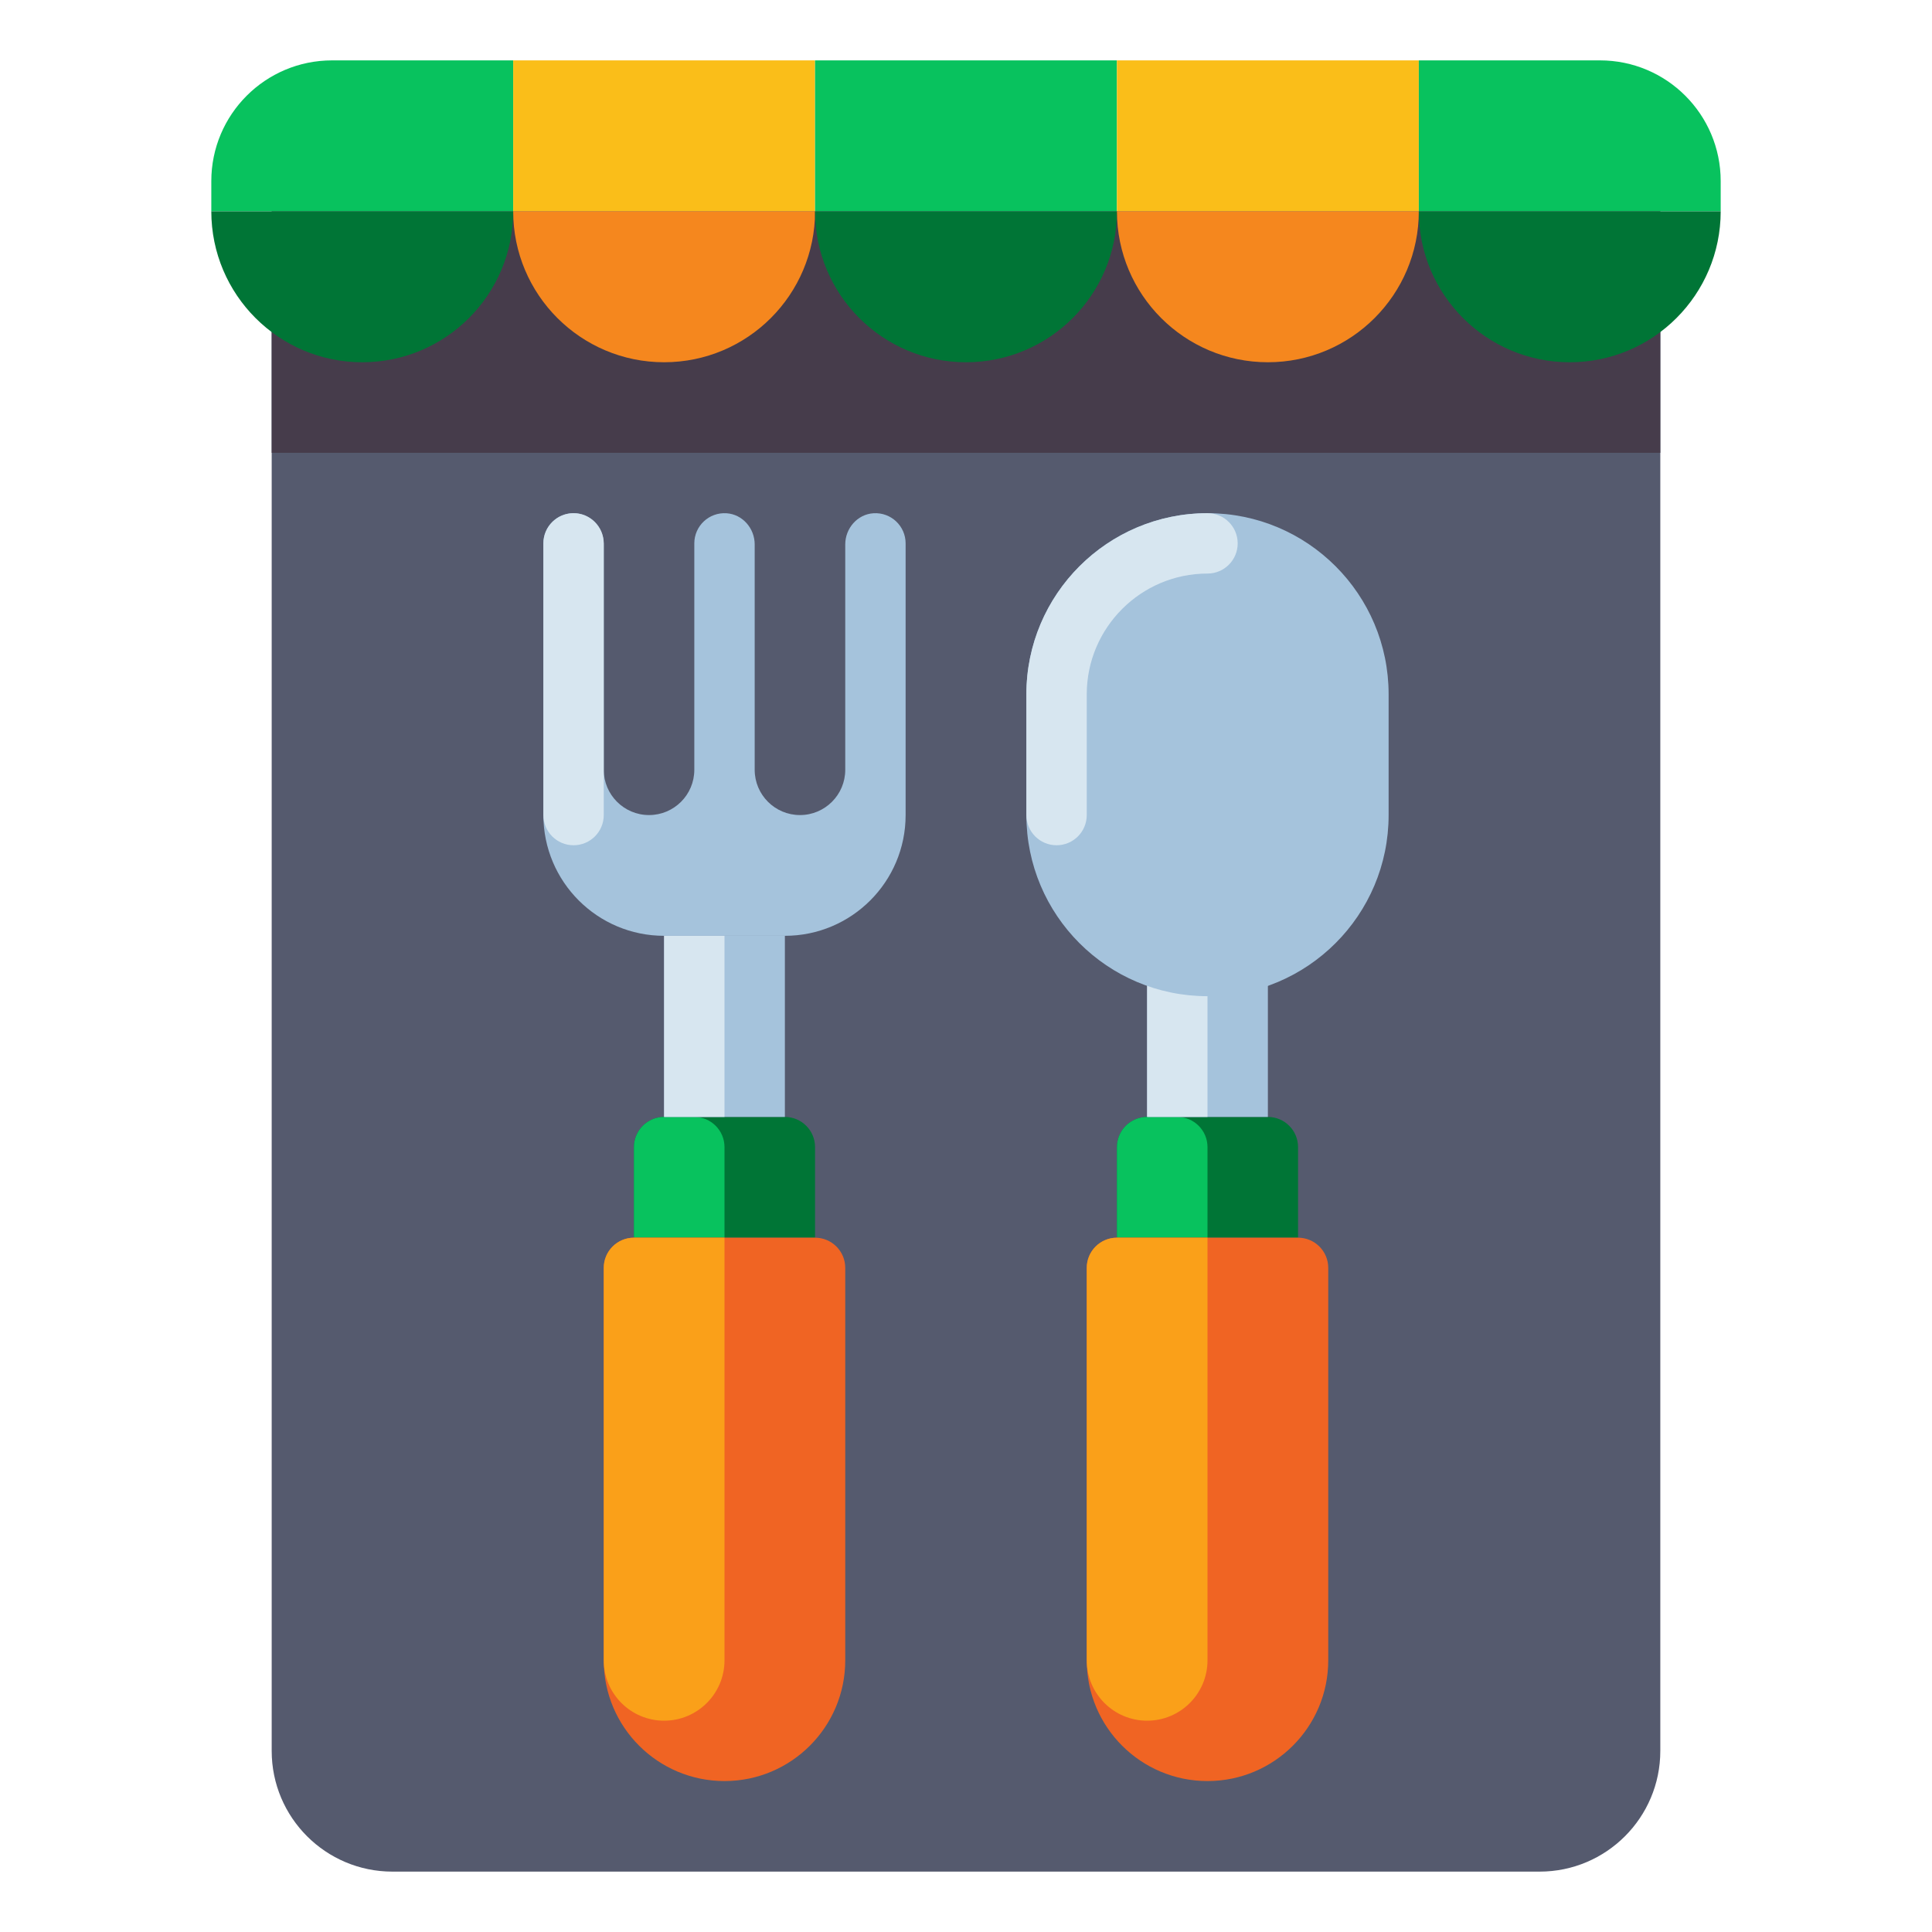 <svg width="150" height="150" viewBox="0 0 150 150" fill="none" xmlns="http://www.w3.org/2000/svg">
<path d="M119.531 145.312H30.469C25.291 145.312 21.094 141.115 21.094 135.938V16.406H128.906V135.938C128.906 141.115 124.709 145.312 119.531 145.312Z" fill="#555A6E"/>
<path d="M21.094 16.406H128.906V35.156H21.094V16.406Z" fill="#463C4B"/>
<path d="M39.844 4.688H25.781C20.604 4.688 16.406 8.885 16.406 14.062V16.406H39.844V4.688Z" fill="#08C25E"/>
<path d="M39.844 4.688H63.281V16.406H39.844V4.688Z" fill="#FABE19"/>
<path d="M63.281 4.688H86.719V16.406H63.281V4.688Z" fill="#08C25E"/>
<path d="M86.719 4.688H110.156V16.406H86.719V4.688Z" fill="#FABE19"/>
<path d="M124.219 4.688H110.156V16.406H133.594V14.062C133.594 8.885 129.396 4.688 124.219 4.688Z" fill="#08C25E"/>
<path d="M28.125 28.125C21.653 28.125 16.406 22.878 16.406 16.406H39.844C39.844 22.878 34.597 28.125 28.125 28.125Z" fill="#007536"/>
<path d="M51.562 28.125C45.09 28.125 39.844 22.878 39.844 16.406H63.281C63.281 22.878 58.035 28.125 51.562 28.125Z" fill="#F5871E"/>
<path d="M75 28.125C68.528 28.125 63.281 22.878 63.281 16.406H86.719C86.719 22.878 81.472 28.125 75 28.125Z" fill="#007536"/>
<path d="M98.438 28.125C91.966 28.125 86.719 22.878 86.719 16.406H110.156C110.156 22.878 104.909 28.125 98.438 28.125Z" fill="#F5871E"/>
<path d="M121.875 28.125C115.403 28.125 110.156 22.878 110.156 16.406H133.594C133.594 22.878 128.347 28.125 121.875 28.125Z" fill="#007536"/>
<path d="M63.281 96.094H49.219V89.062C49.219 87.768 50.268 86.719 51.562 86.719H60.938C62.232 86.719 63.281 87.768 63.281 89.062V96.094Z" fill="#007536"/>
<path d="M56.25 96.094H49.219V89.062C49.219 87.768 50.268 86.719 51.562 86.719H53.906C55.201 86.719 56.25 87.768 56.25 89.062V96.094Z" fill="#08C25E"/>
<path d="M56.25 138.281C51.072 138.281 46.875 134.084 46.875 128.906V98.438C46.875 97.143 47.924 96.094 49.219 96.094H63.281C64.576 96.094 65.625 97.143 65.625 98.438V128.906C65.625 134.084 61.428 138.281 56.25 138.281Z" fill="#F06423"/>
<path d="M51.562 133.594C48.974 133.594 46.875 131.495 46.875 128.906V98.438C46.875 97.143 47.924 96.094 49.219 96.094H56.25V128.906C56.25 131.495 54.151 133.594 51.562 133.594Z" fill="#FAA019"/>
<path d="M51.562 72.656H60.938V86.719H51.562V72.656Z" fill="#A5C3DC"/>
<path d="M67.813 39.849C66.567 39.929 65.625 41.02 65.625 42.268V59.766C65.625 61.707 64.051 63.281 62.109 63.281C60.168 63.281 58.594 61.707 58.594 59.766V42.268C58.594 41.02 57.652 39.93 56.406 39.849C55.041 39.761 53.906 40.841 53.906 42.188V59.766C53.906 61.707 52.332 63.281 50.391 63.281C48.449 63.281 46.875 61.707 46.875 59.766V42.268C46.875 41.02 45.933 39.93 44.687 39.849C43.322 39.761 42.188 40.841 42.188 42.188V63.281C42.188 68.459 46.385 72.656 51.562 72.656H60.938C66.115 72.656 70.312 68.459 70.312 63.281V42.188C70.312 40.841 69.178 39.761 67.813 39.849Z" fill="#A5C3DC"/>
<path d="M44.531 65.625C43.237 65.625 42.188 64.576 42.188 63.282V42.188C42.188 40.893 43.237 39.844 44.531 39.844C45.826 39.844 46.875 40.893 46.875 42.188V63.282C46.875 64.576 45.826 65.625 44.531 65.625Z" fill="#D7E6F0"/>
<path d="M51.562 72.656H56.25V86.719H51.562V72.656Z" fill="#D7E6F0"/>
<path d="M100.781 96.094H86.719V89.062C86.719 87.768 87.768 86.719 89.062 86.719H98.438C99.732 86.719 100.781 87.768 100.781 89.062V96.094Z" fill="#007536"/>
<path d="M93.75 96.094H86.719V89.062C86.719 87.768 87.768 86.719 89.062 86.719H91.406C92.701 86.719 93.75 87.768 93.75 89.062V96.094Z" fill="#08C25E"/>
<path d="M93.75 138.281C88.572 138.281 84.375 134.084 84.375 128.906V98.438C84.375 97.143 85.424 96.094 86.719 96.094H100.781C102.076 96.094 103.125 97.143 103.125 98.438V128.906C103.125 134.084 98.928 138.281 93.75 138.281Z" fill="#F06423"/>
<path d="M89.062 133.594C86.474 133.594 84.375 131.495 84.375 128.906V98.438C84.375 97.143 85.424 96.094 86.719 96.094H93.75V128.906C93.75 131.495 91.651 133.594 89.062 133.594Z" fill="#FAA019"/>
<path d="M89.062 72.656H98.438V86.719H89.062V72.656Z" fill="#A5C3DC"/>
<path d="M89.062 72.656H93.75V86.719H89.062V72.656Z" fill="#D7E6F0"/>
<path d="M93.75 77.344C85.983 77.344 79.688 71.048 79.688 63.281V53.906C79.688 46.14 85.983 39.844 93.75 39.844C101.517 39.844 107.812 46.14 107.812 53.906V63.281C107.812 71.048 101.517 77.344 93.75 77.344Z" fill="#A5C3DC"/>
<path d="M82.031 65.625C80.737 65.625 79.688 64.576 79.688 63.281V53.906C79.688 46.152 85.996 39.844 93.75 39.844C95.044 39.844 96.094 40.893 96.094 42.188C96.094 43.482 95.044 44.531 93.75 44.531C88.581 44.531 84.375 48.737 84.375 53.906V63.281C84.375 64.576 83.326 65.625 82.031 65.625Z" fill="#D7E6F0"/>
</svg>
